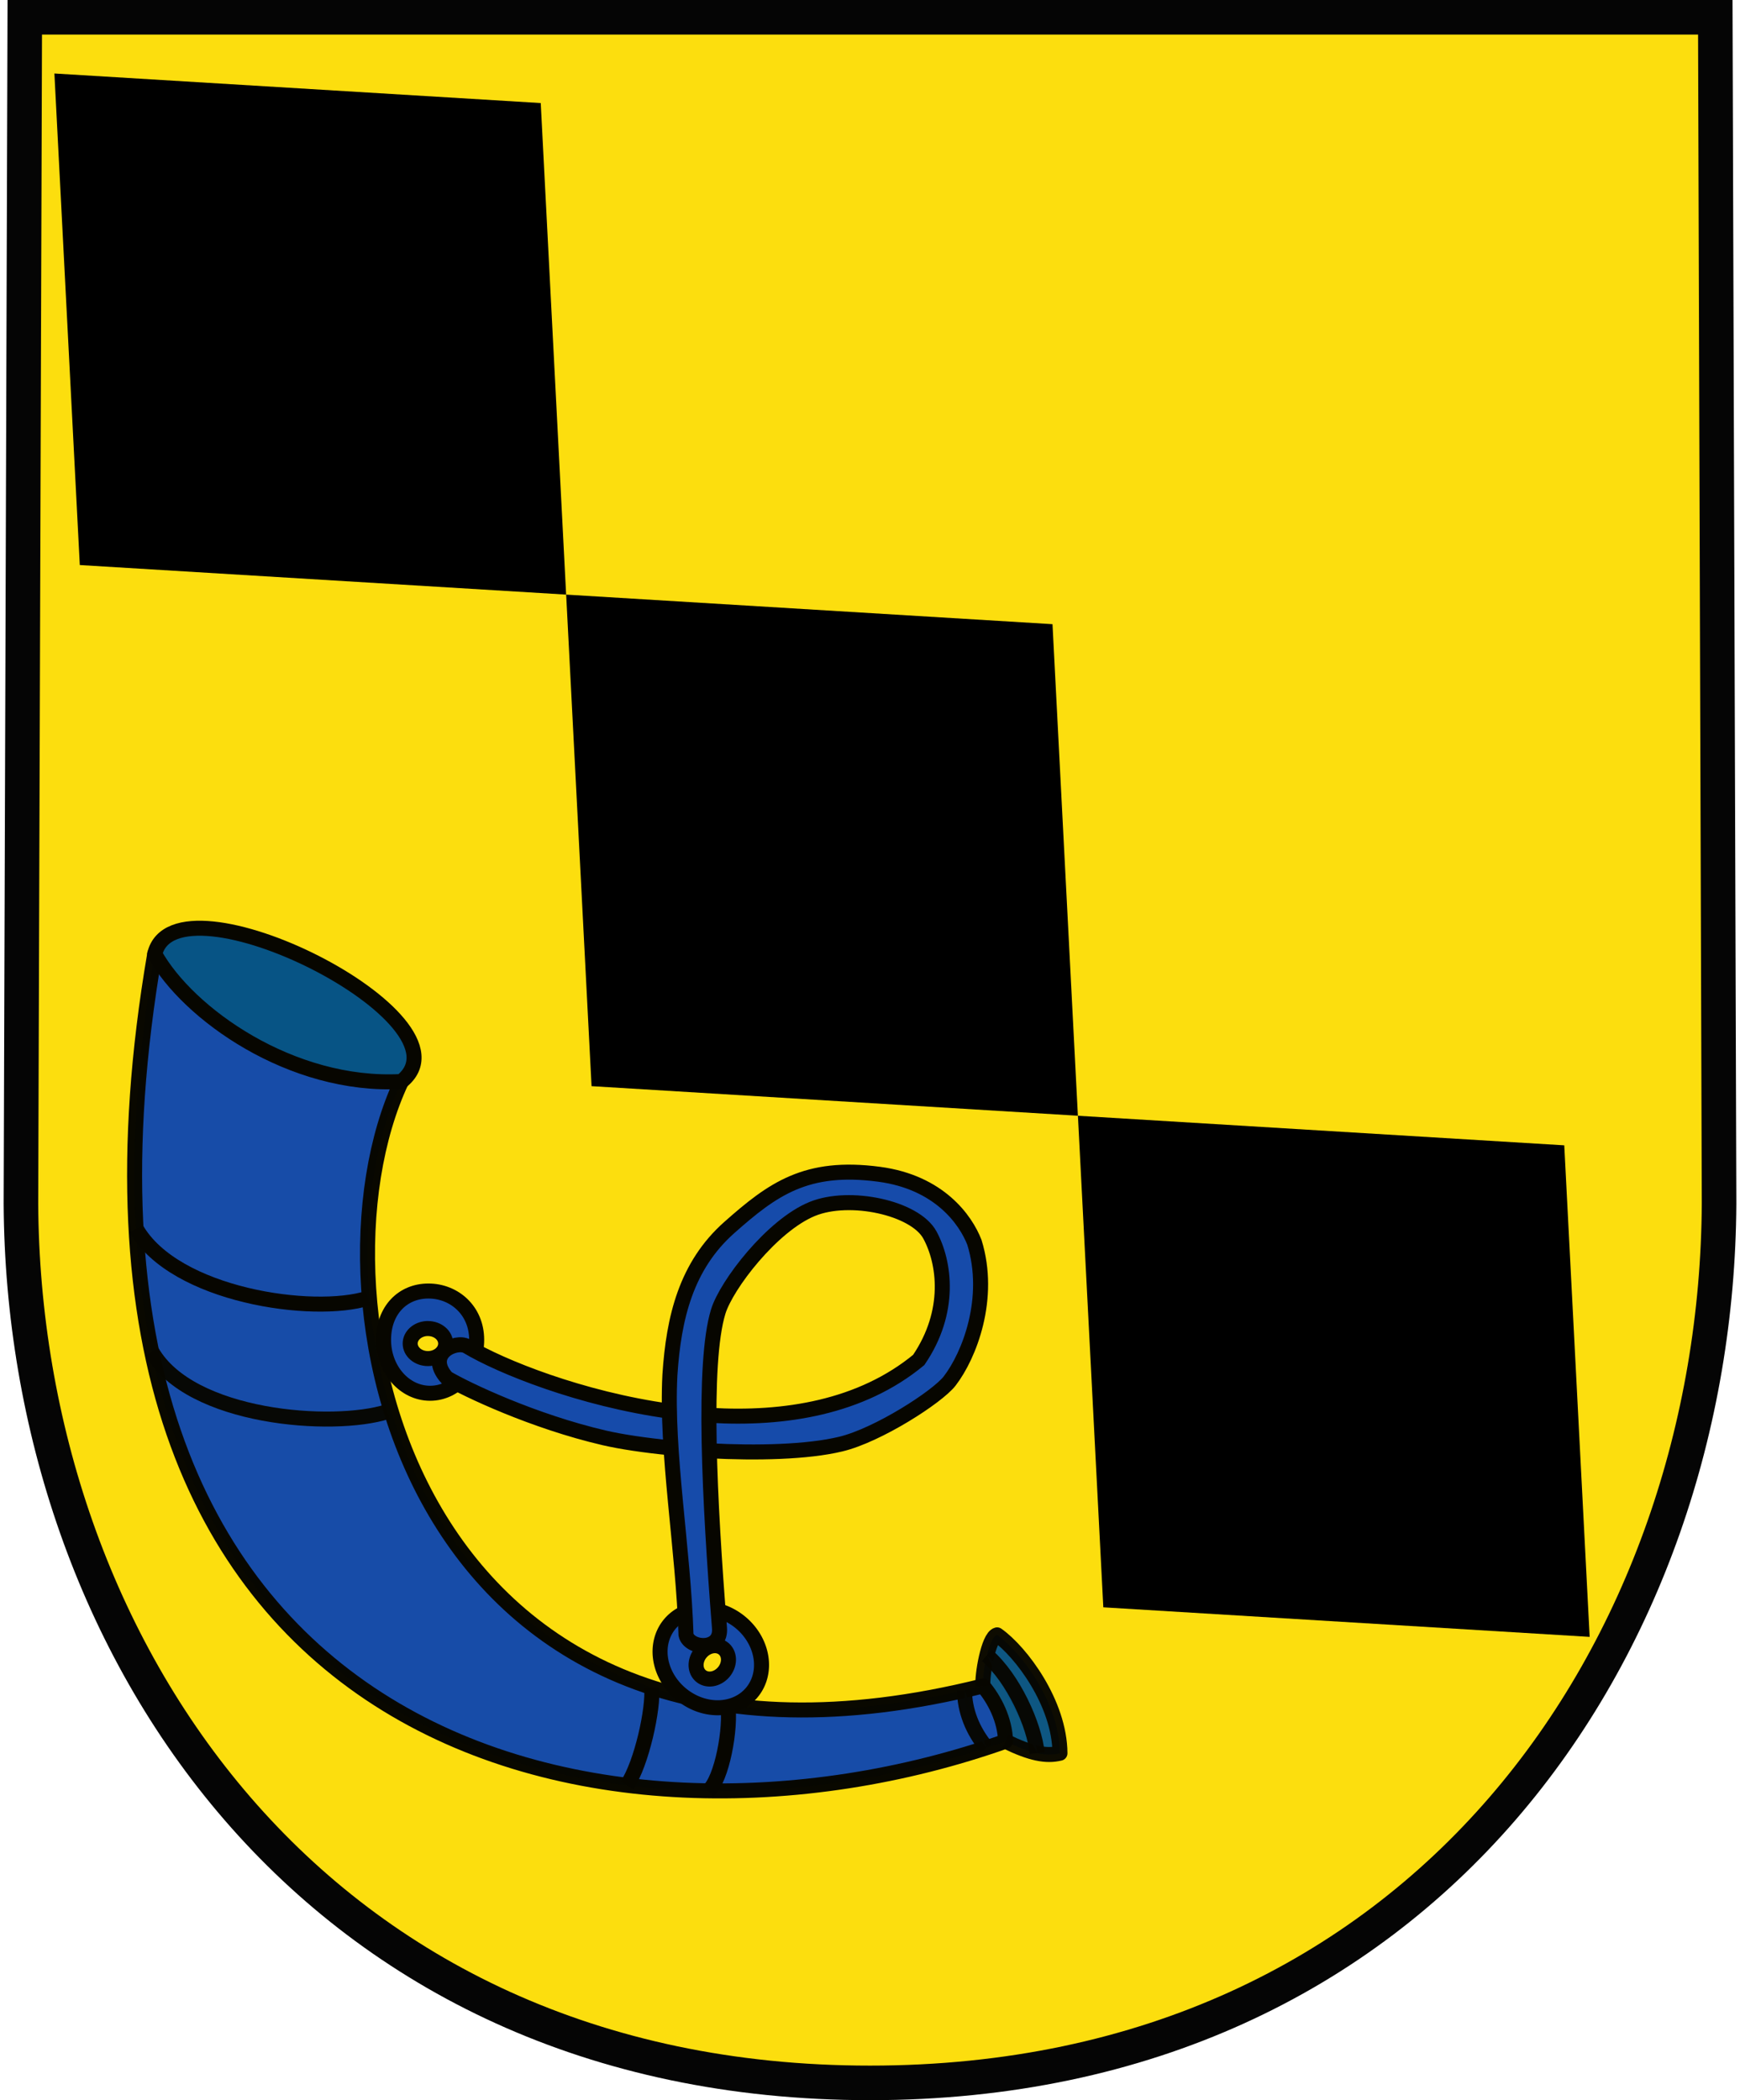 <?xml version="1.0" encoding="UTF-8" standalone="no"?>
<svg
   version="1.1"
   id="svg2"
   viewBox="0 0 232 280"
   height="280"
   width="232"
   sodipodi:docname="Wappen_von_Kredenbach.svg"
   inkscape:version="1.1.1 (3bf5ae0d25, 2021-09-20)"
   xmlns:inkscape="http://www.inkscape.org/namespaces/inkscape"
   xmlns:sodipodi="http://sodipodi.sourceforge.net/DTD/sodipodi-0.dtd"
   xmlns="http://www.w3.org/2000/svg"
   xmlns:svg="http://www.w3.org/2000/svg"
   xmlns:rdf="http://www.w3.org/1999/02/22-rdf-syntax-ns#"
   xmlns:cc="http://creativecommons.org/ns#"
   xmlns:dc="http://purl.org/dc/elements/1.1/">
  <sodipodi:namedview
     id="namedview29"
     pagecolor="#ffffff"
     bordercolor="#666666"
     borderopacity="1.0"
     inkscape:pageshadow="2"
     inkscape:pageopacity="0.0"
     inkscape:pagecheckerboard="0"
     showgrid="false"
     inkscape:zoom="2.1011173"
     inkscape:cx="-16.895773"
     inkscape:cy="125.40947"
     inkscape:window-width="1920"
     inkscape:window-height="1017"
     inkscape:window-x="-8"
     inkscape:window-y="-8"
     inkscape:window-maximized="1"
     inkscape:current-layer="svg2" />
  <title
     id="title4158">Wappen von Krendebach</title>
  <defs
     id="defs4" />
  <g
     transform="translate(-2.197,217.551)"
     style="display:inline;opacity:0.98"
     id="layer4">
    <path
       id="path4147"
       d="M 5.501,-215.247 4.988,-57.06 C 5.309,1.745 43.969,60.145 118.197,60.145 c 74.229,0 112.888,-58.401 113.209,-117.205 l -0.504,-158.187 -81.352,0 -62.706,0 -81.343,0 z"
       style="display:inline;fill:#fcdd09;fill-opacity:1;fill-rule:evenodd;stroke:#000000;stroke-width:4.608px;stroke-linecap:butt;stroke-linejoin:miter;stroke-opacity:1" />
  </g>
  <g
     style="display:inline"
     transform="translate(-452.221,-385.127)"
     id="layer1">
    <g
       style="fill:#000000"
       transform="matrix(4.526,0.05,-0.05,4.524,-1559.932,-2370.186)"
       id="g4264">
      <path
         id="path4167-3-7"
         style="fill:#000000;fill-rule:evenodd;stroke:none;stroke-width:1px;stroke-linecap:butt;stroke-linejoin:miter;stroke-opacity:1"
         d="m 469.028,635.869 -0.908,-14.476 14.335,0.713 0.908,14.476 z" />
      <path
         id="path4167-3-7-0"
         style="fill:#000000;fill-rule:evenodd;stroke:none;stroke-width:1px;stroke-linecap:butt;stroke-linejoin:miter;stroke-opacity:1"
         d="m 484.272,651.059 -0.908,-14.476 14.335,0.713 0.908,14.476 z" />
      <path
         id="path4167-3-7-0-1"
         style="fill:#000000;fill-rule:evenodd;stroke:none;stroke-width:1px;stroke-linecap:butt;stroke-linejoin:miter;stroke-opacity:1"
         d="m 453.784,620.68 -0.908,-14.476 14.335,0.713 0.908,14.476 z" />
    </g>
  </g>
  <g
     transform="translate(-2.197,217.551)"
     style="display:inline;opacity:0.97"
     id="layer3">
    <g
       transform="translate(0.487,-2.307724e-6)"
       id="g5014">
      <path
         style="display:inline;opacity:0.97;fill:#005089;fill-opacity:1;fill-rule:evenodd;stroke:#000000;stroke-width:2;stroke-linecap:butt;stroke-linejoin:round;stroke-miterlimit:3.967;stroke-dasharray:none;stroke-opacity:1"
         d="m 132.774,7.225 c -0.148,-1.307 0.698,-6.493 1.881,-6.813 3.189,2.252 8.339,9.101 8.383,15.781 -1.835,0.448 -3.877,0.058 -7.255,-1.594"
         id="path4976"
         transform="translate(1.2e-6,0)" />
      <path
         style="opacity:0.99;fill:#0f47af;fill-opacity:1;fill-rule:evenodd;stroke:#000000;stroke-width:2;stroke-linecap:butt;stroke-linejoin:round;stroke-miterlimit:3.967;stroke-dasharray:none;stroke-opacity:1"
         d="M 22.34,-90.361 C 4.184,15.606 82.14,33.58 135.784,14.599 135.71,11.714 134.29,8.999 132.774,7.225 56.682,26.207 41.529,-44.143 55.228,-73.358 Z"
         id="path4274" />
      <path
         style="fill:#005089;fill-opacity:1;fill-rule:evenodd;stroke:#000000;stroke-width:2;stroke-linecap:butt;stroke-linejoin:round;stroke-miterlimit:3.967;stroke-dasharray:none;stroke-opacity:1"
         d="m 22.34,-90.361 c 2.762,-11.478 43.239,8.787 32.888,17.002 -14.677,0.797 -28.484,-9.057 -32.888,-17.002 z"
         id="path4276" />
      <path
         style="fill:none;fill-rule:evenodd;stroke:#000000;stroke-width:2;stroke-linecap:butt;stroke-linejoin:miter;stroke-miterlimit:3.967;stroke-dasharray:none;stroke-opacity:1"
         d="m 88.599,7.433 c 0.258,2.792 -1.328,10.12 -3.291,13.038"
         id="path4278" />
      <path
         style="fill:none;fill-rule:evenodd;stroke:#000000;stroke-width:2;stroke-linecap:butt;stroke-linejoin:miter;stroke-miterlimit:3.967;stroke-dasharray:none;stroke-opacity:1"
         d="M 98.735,9.752 C 99.23,12.723 97.967,19.722 96.152,21.207"
         id="path4280" />
      <path
         style="fill:none;fill-rule:evenodd;stroke:#000000;stroke-width:2;stroke-linecap:butt;stroke-linejoin:miter;stroke-miterlimit:3.967;stroke-dasharray:none;stroke-opacity:1"
         d="m 50.758,-44.472 c -7.263,2.311 -25.765,-0.348 -30.882,-9.261"
         id="path4282" />
      <g
         id="g4378"
         style="stroke-width:0.423;stroke-miterlimit:3.967;stroke-dasharray:none"
         transform="matrix(4.733,0,0,4.733,-8.649,-232.093)">
        <path
           id="path4284"
           d="m 14.256,39.439 c -0.724,1.55e-4 -1.263,0.544 -1.262,1.376 1.6e-4,0.831 0.587,1.504 1.311,1.504 0.724,0.001 1.312,-0.673 1.312,-1.504 7.81e-4,-0.832 -0.636,-1.377 -1.361,-1.376 z m -0.047,1.057 c 0.012,-3.49e-4 0.023,-3.49e-4 0.035,0 0.276,-2.1e-5 0.499,0.189 0.5,0.422 4.37e-4,0.234 -0.224,0.424 -0.5,0.424 -0.276,2e-5 -0.5,-0.19 -0.5,-0.424 1.48e-4,-0.222 0.203,-0.406 0.465,-0.422 z"
           style="opacity:1;fill:#0f47af;fill-opacity:1;stroke:#000000;stroke-width:0.423;stroke-linecap:butt;stroke-linejoin:round;stroke-miterlimit:3.967;stroke-dasharray:none;stroke-dashoffset:0;stroke-opacity:1" />
        <path
           id="path4284-8"
           d="m 21.054,48.824 a 1.504,1.311 39.694 0 0 0.322,1.97 1.504,1.311 39.694 0 0 1.994,-0.048 1.504,1.311 39.694 0 0 -0.319,-1.97 1.504,1.311 39.694 0 0 -1.997,0.048 z m 0.853,0.832 a 0.423,0.5 39.694 0 1 0.022,-0.027 0.423,0.5 39.694 0 1 0.644,-0.115 0.423,0.5 39.694 0 1 0.007,0.655 0.423,0.5 39.694 0 1 -0.645,0.114 0.423,0.5 39.694 0 1 -0.028,-0.627 z"
           style="opacity:1;fill:#0f47af;fill-opacity:1;stroke:#000000;stroke-width:0.423;stroke-linecap:butt;stroke-linejoin:round;stroke-miterlimit:3.967;stroke-dasharray:none;stroke-dashoffset:0;stroke-opacity:1" />
        <path
           id="path4321-6"
           d="m 26.234,36.092 c -1.573,-0.036 -2.43,0.611 -3.498,1.557 -1.22,1.081 -1.569,2.546 -1.674,4.15 -0.031,0.48 -0.048,0.761 -0.047,1.018 -2.483,-0.349 -4.721,-1.252 -5.672,-1.82 -0.869,-0.221 -1.005,0.616 -0.732,0.977 0,0 2.604,1.141 4.602,1.605 0.467,0.109 1.144,0.196 1.875,0.268 -2.45e-4,-0.003 2.43e-4,-0.003 0,-0.006 l 0.004,0.006 c -0.001,-1.23e-4 -0.003,1.23e-4 -0.004,0 0.075,0.778 0.212,2.099 0.428,5.275 l 0.941,-0.209 c -0.134,-1.69 -0.245,-3.44 -0.281,-4.982 1.348,0.072 2.759,0.048 3.697,-0.178 1.047,-0.251 2.724,-1.33 3.07,-1.779 0.555,-0.72 1.183,-2.33 0.697,-3.904 -0.244,-0.628 -0.986,-1.692 -2.686,-1.918 -0.257,-0.034 -0.496,-0.053 -0.721,-0.059 z m -0.26,0.859 c 0.982,-0.034 2.096,0.333 2.41,0.908 0.418,0.767 0.616,2.155 -0.314,3.521 -1.624,1.339 -3.787,1.681 -5.893,1.551 0.004,-1.237 0.06,-2.312 0.244,-2.912 0.231,-0.756 1.517,-2.429 2.65,-2.893 0.263,-0.108 0.575,-0.164 0.902,-0.176 z"
           style="display:inline;fill:#005089;fill-opacity:1;fill-rule:evenodd;stroke:none;stroke-width:0.423;stroke-linecap:butt;stroke-linejoin:miter;stroke-miterlimit:3.967;stroke-dasharray:none;stroke-opacity:1" />
        <path
           d="m 471.074,645.502 c -2.497,-0.346 -4.752,-1.255 -5.706,-1.828 -0.311,-0.179 -1.175,0.209 -0.566,0.893 0.563,0.333 2.438,1.223 4.436,1.687 0.47,0.109 1.129,0.208 1.865,0.28 m 1.08,0.082 c 1.349,0.072 2.775,0.039 3.714,-0.187 1.047,-0.251 2.722,-1.329 3.069,-1.778 0.555,-0.72 1.183,-2.331 0.697,-3.905 -0.244,-0.628 -0.985,-1.692 -2.685,-1.918 -2.054,-0.273 -2.999,0.418 -4.219,1.499 -1.22,1.081 -1.569,2.546 -1.674,4.15 -0.115,2.184 0.379,4.912 0.453,7.323 0.083,0.396 1.015,0.478 0.942,-0.209 -0.282,-3.556 -0.479,-7.44 -0.035,-8.892 0.231,-0.756 1.517,-2.431 2.65,-2.894 1.053,-0.431 2.894,-0.035 3.313,0.732 0.418,0.767 0.617,2.156 -0.314,3.522 -1.619,1.335 -3.774,1.685 -5.874,1.559"
           style="display:inline;fill:#0f47af;fill-rule:evenodd;stroke:#000000;stroke-width:0.423;stroke-linecap:butt;stroke-linejoin:miter;stroke-miterlimit:3.967;stroke-dasharray:none;stroke-opacity:1"
           transform="translate(-450.024,-602.678)"
           id="path4321" />
      </g>
      <path
         style="display:inline;opacity:0.97;fill:none;fill-rule:evenodd;stroke:#000000;stroke-width:2;stroke-linecap:butt;stroke-linejoin:miter;stroke-miterlimit:3.967;stroke-dasharray:none;stroke-opacity:1"
         d="m 53.36,-29.343 c -7.263,2.311 -26.272,0.921 -31.389,-7.992"
         id="path4282-8" />
      <path
         style="display:inline;opacity:0.97;fill:#005089;fill-opacity:1;fill-rule:evenodd;stroke:#000000;stroke-width:2;stroke-linecap:butt;stroke-linejoin:miter;stroke-miterlimit:3.967;stroke-dasharray:none;stroke-opacity:1"
         d="m 133.288,3.141 c 3.575,3.107 6.344,9.346 6.714,13.045"
         id="path4978"
         transform="translate(1.2e-6,0)" />
      <path
         style="display:inline;opacity:0.97;fill:#005089;fill-opacity:1;fill-rule:evenodd;stroke:#000000;stroke-width:2;stroke-linecap:butt;stroke-linejoin:miter;stroke-miterlimit:3.967;stroke-dasharray:none;stroke-opacity:1"
         d="m 130.314,7.813 c 0.004,2.669 1.053,5.368 2.947,7.646"
         id="path4974"
         transform="translate(1.2e-6,0)" />
    </g>
  </g>
</svg>
